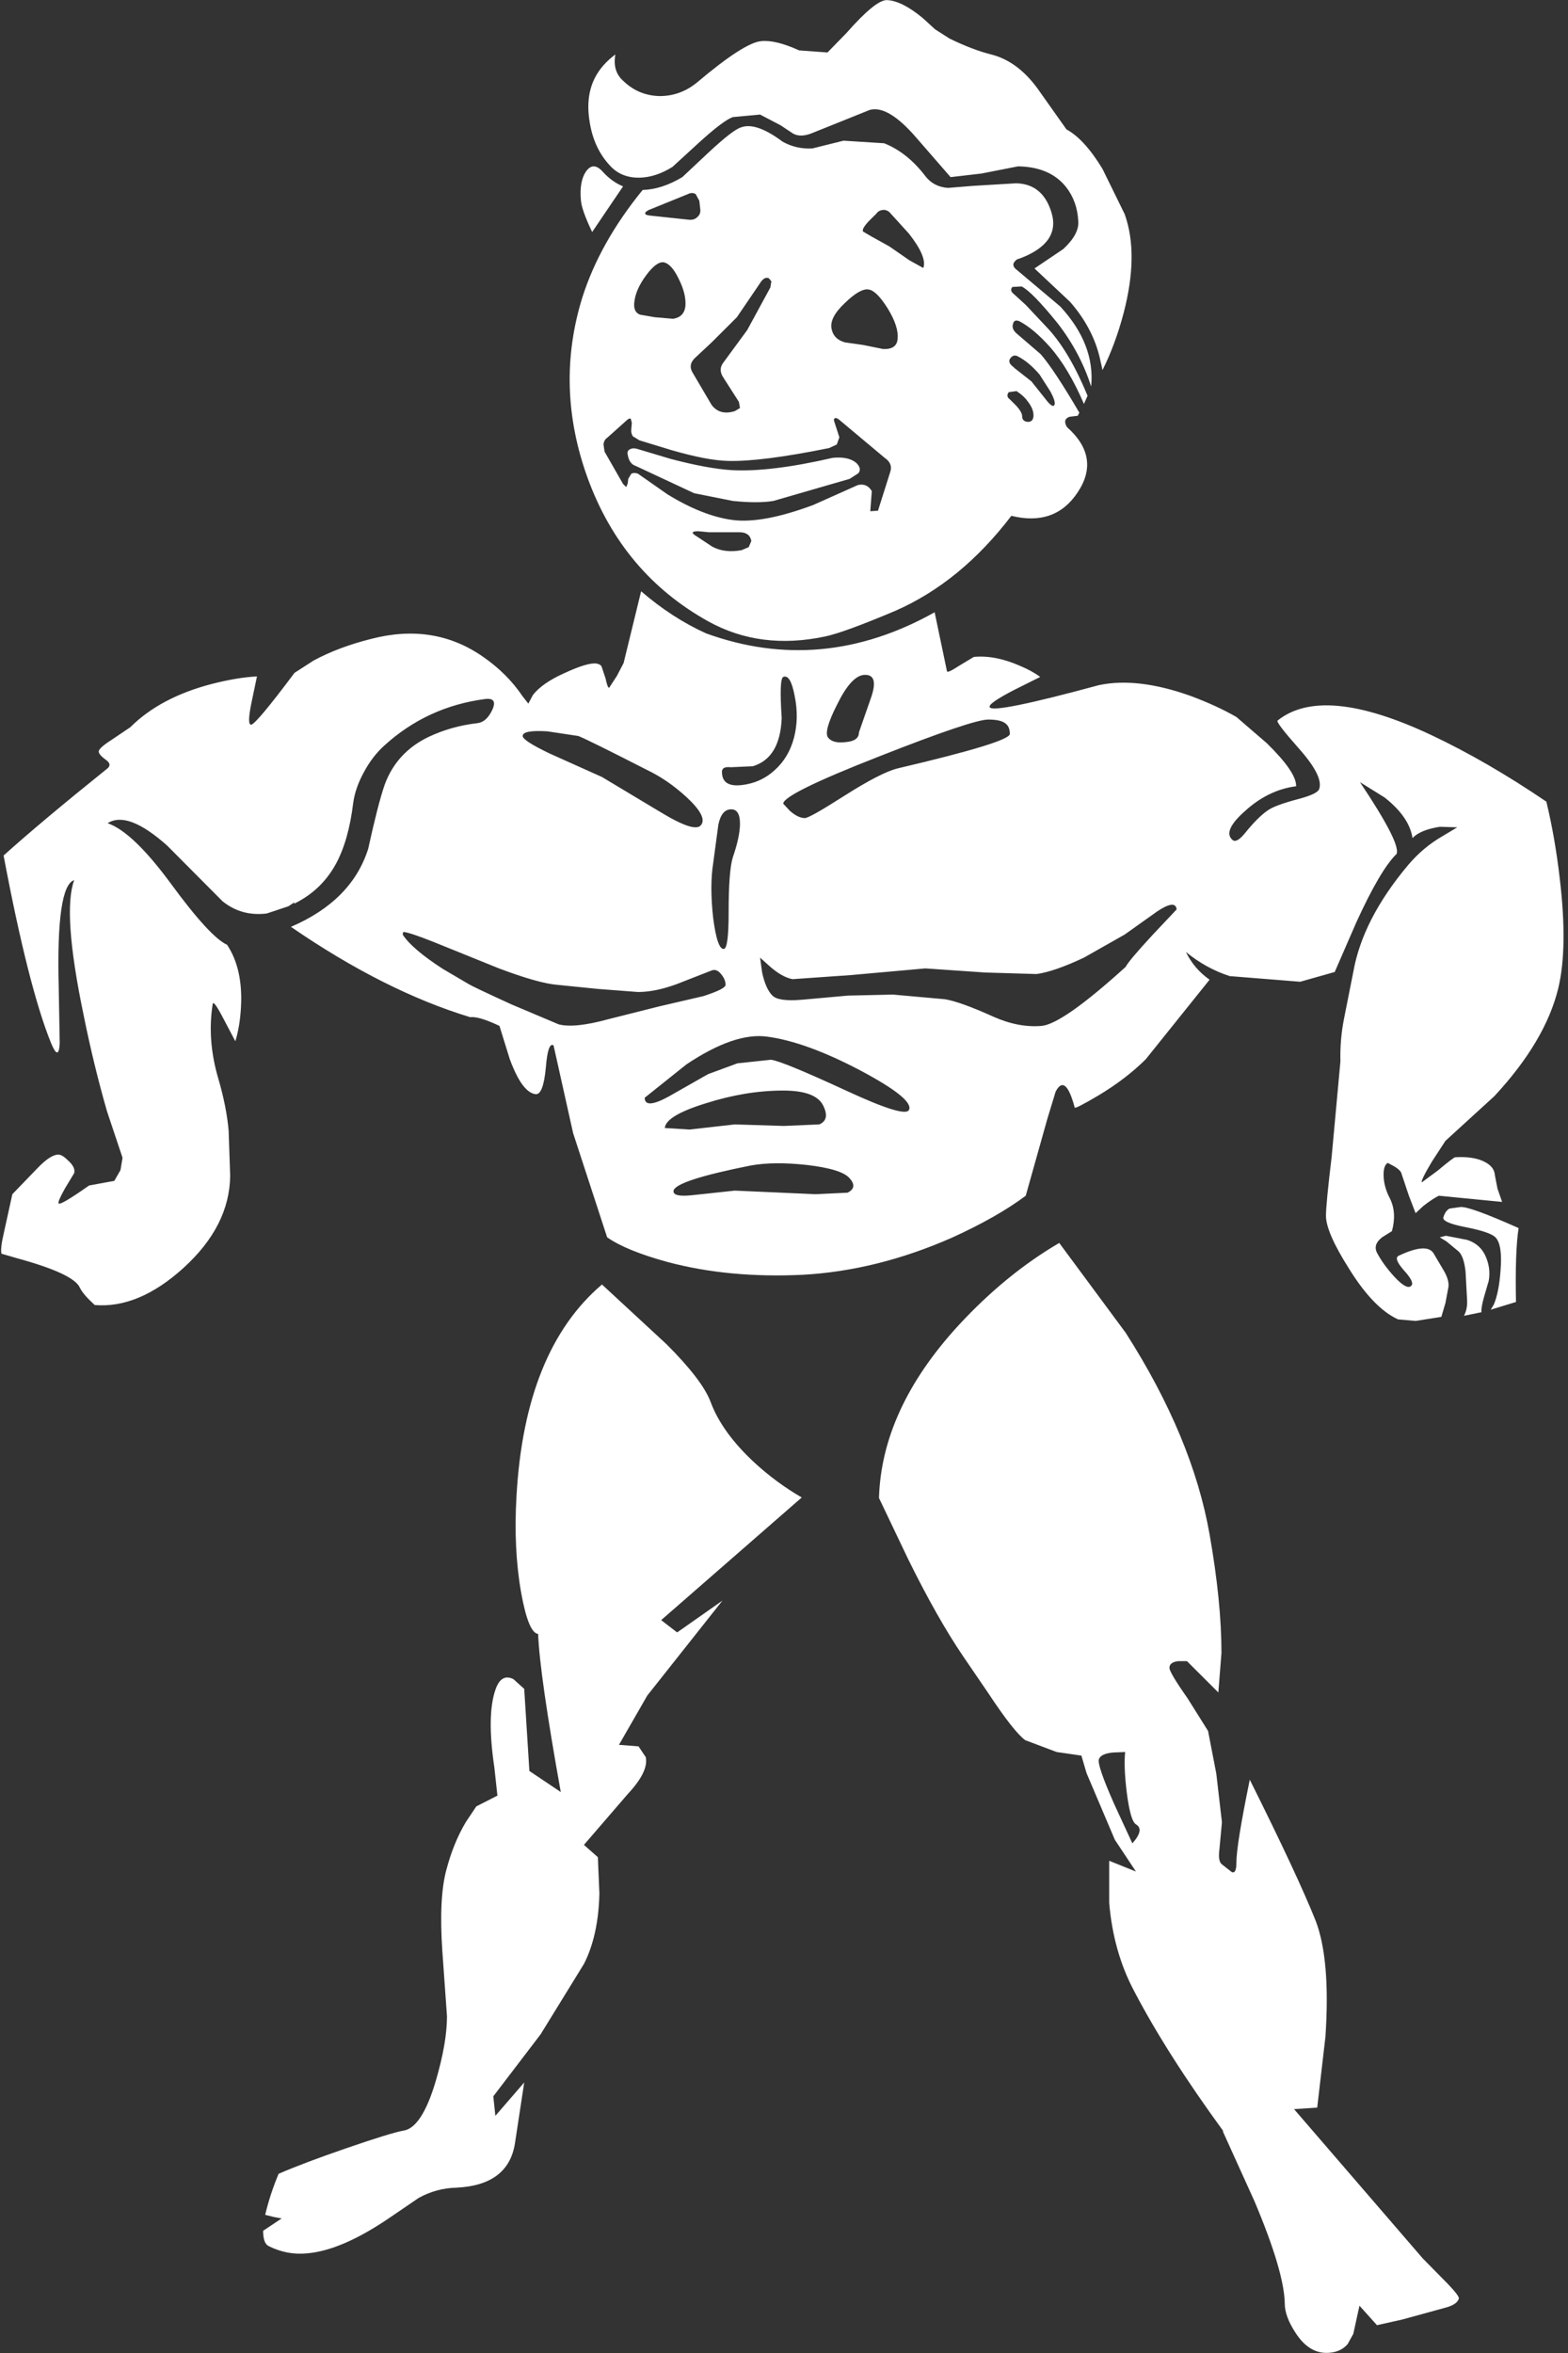 <?xml version="1.0" encoding="UTF-8"?>
<svg xmlns="http://www.w3.org/2000/svg" xmlns:xlink="http://www.w3.org/1999/xlink" width="128pt" height="192pt" viewBox="0 0 128 192" version="1.1">
<rect x="0" y="0" width="128" height="192" fill="#333333" stroke="none"/>
<g id="surface1">
<path style=" stroke:none;fill-rule:nonzero;fill:rgb(100%,100%,100%);fill-opacity:1;" d="M 90.883 143 C 90.211 143.059 89.816 143.238 89.707 143.547 C 89.594 143.852 90.012 145.082 90.965 147.23 L 92.438 150.414 C 93.109 149.66 93.207 149.141 92.73 148.863 C 92.422 148.668 92.172 147.789 91.977 146.227 C 91.809 144.859 91.766 143.77 91.848 142.961 L 90.883 143 M 54.395 109.672 C 56.355 111.625 57.562 113.203 58.012 114.402 C 58.625 116.051 59.805 117.684 61.539 119.301 C 62.746 120.418 64.051 121.383 65.449 122.191 L 53.973 132.199 L 55.277 133.203 L 58.977 130.605 L 52.84 138.352 L 50.527 142.375 L 52.125 142.5 L 52.715 143.379 C 52.883 144.16 52.391 145.164 51.242 146.395 L 47.668 150.539 L 48.805 151.543 L 48.93 154.516 C 48.875 156.805 48.453 158.719 47.668 160.254 L 44.137 165.988 L 40.27 171.055 L 40.438 172.648 L 42.793 169.926 L 42.035 174.906 C 41.672 177.168 40.09 178.367 37.285 178.508 C 36.164 178.535 35.129 178.816 34.176 179.348 L 31.781 180.98 C 29.199 182.738 26.973 183.699 25.094 183.867 C 24.004 183.98 22.953 183.785 21.941 183.281 C 21.633 183.141 21.48 182.723 21.48 182.027 L 22.238 181.523 L 22.992 181.02 L 22.32 180.895 L 21.648 180.727 C 21.902 179.641 22.266 178.523 22.742 177.379 C 24.086 176.793 25.938 176.094 28.289 175.285 C 30.727 174.445 32.27 173.973 32.914 173.859 C 33.922 173.723 34.805 172.383 35.562 169.84 C 36.18 167.746 36.488 165.977 36.488 164.523 L 36.109 159.207 C 35.914 156.301 36.023 154.082 36.445 152.547 C 36.836 151.07 37.371 149.77 38.043 148.652 L 38.883 147.398 L 40.605 146.52 L 40.355 144.215 C 39.934 141.395 39.961 139.289 40.438 137.895 C 40.746 136.973 41.238 136.68 41.91 137.012 L 42.793 137.809 L 43.215 144.508 L 45.777 146.227 C 44.629 139.832 44.012 135.535 43.93 133.328 C 43.395 133.273 42.934 132.141 42.539 129.938 C 42.121 127.562 41.992 124.941 42.164 122.066 C 42.609 114.137 44.938 108.387 49.141 104.812 L 54.395 109.672 M 69.359 96.148 C 68.938 95.645 67.777 95.281 65.871 95.059 C 64.078 94.863 62.551 94.875 61.289 95.102 C 57.227 95.91 55.125 96.594 54.984 97.152 C 54.926 97.516 55.43 97.641 56.496 97.527 L 59.984 97.152 L 66.586 97.445 L 69.191 97.32 C 69.75 97.039 69.809 96.648 69.359 96.148 M 54.562 89.488 L 57.801 87.648 L 60.195 86.766 L 62.93 86.473 C 63.516 86.531 65.59 87.383 69.148 89.027 C 72.289 90.48 73.969 90.996 74.195 90.578 C 74.504 89.992 73.184 88.918 70.242 87.352 C 67.273 85.789 64.734 84.867 62.633 84.59 C 60.867 84.34 58.668 85.094 56.035 86.852 L 52.629 89.574 C 52.629 90.215 53.273 90.188 54.562 89.488 M 54.27 92.043 L 56.285 92.168 L 59.984 91.75 L 63.98 91.875 L 66.879 91.75 C 67.469 91.5 67.578 90.996 67.215 90.242 C 66.824 89.406 65.73 88.988 63.938 88.988 C 61.891 88.988 59.773 89.336 57.59 90.035 C 55.43 90.703 54.324 91.375 54.27 92.043 M 69.445 79.566 L 64.695 79.898 C 64.133 79.789 63.531 79.453 62.887 78.895 L 62.047 78.141 L 62.215 79.355 C 62.41 80.25 62.691 80.879 63.055 81.238 C 63.391 81.574 64.203 81.688 65.492 81.574 L 69.234 81.238 L 72.891 81.156 L 77.137 81.535 C 77.977 81.672 79.293 82.148 81.086 82.957 C 82.461 83.57 83.777 83.82 85.039 83.711 C 86.188 83.598 88.473 81.992 91.891 78.895 C 92.059 78.559 92.801 77.68 94.117 76.258 L 96.051 74.207 C 95.996 73.648 95.465 73.703 94.457 74.375 L 91.809 76.258 L 88.484 78.141 C 86.887 78.895 85.598 79.344 84.617 79.48 L 80.414 79.355 L 75.539 79.02 L 69.445 79.566 M 64.484 66.168 C 64.934 66.559 65.34 66.754 65.703 66.754 C 65.953 66.754 67.02 66.152 68.898 64.953 C 70.914 63.668 72.387 62.914 73.312 62.691 C 79.391 61.266 82.434 60.332 82.434 59.887 C 82.434 59.496 82.32 59.215 82.098 59.047 C 81.844 58.824 81.367 58.715 80.668 58.715 C 79.828 58.715 76.855 59.719 71.754 61.727 C 66.543 63.766 63.938 65.051 63.938 65.578 L 64.484 66.168 M 57.211 67.34 C 57.602 66.891 57.211 66.125 56.035 65.035 C 54.996 64.086 53.918 63.348 52.797 62.816 C 49.574 61.168 47.711 60.25 47.207 60.055 L 44.684 59.676 C 43.34 59.594 42.668 59.719 42.668 60.055 C 42.668 60.305 43.395 60.777 44.852 61.477 L 49.141 63.402 L 53.891 66.25 C 55.77 67.395 56.875 67.758 57.211 67.34 M 59.816 69.977 C 60.211 68.832 60.406 67.91 60.406 67.215 C 60.406 66.43 60.168 66.039 59.691 66.039 C 59.16 66.039 58.809 66.461 58.641 67.297 L 58.219 70.438 C 58.023 71.664 58.023 73.16 58.219 74.918 C 58.445 76.648 58.738 77.484 59.102 77.43 C 59.355 77.375 59.48 76.383 59.48 74.457 C 59.48 72.195 59.594 70.703 59.816 69.977 M 64.82 60.18 C 65.102 59.09 65.113 57.945 64.863 56.746 C 64.637 55.574 64.328 55.07 63.938 55.238 C 63.711 55.348 63.672 56.465 63.812 58.586 C 63.727 60.766 62.941 62.078 61.457 62.523 L 59.648 62.605 C 59.172 62.551 58.934 62.676 58.934 62.984 C 58.934 63.934 59.621 64.27 60.996 63.988 C 61.836 63.82 62.578 63.445 63.223 62.859 C 64.008 62.16 64.539 61.266 64.82 60.18 M 68.352 57.457 C 67.594 58.938 67.344 59.844 67.594 60.18 C 67.848 60.512 68.324 60.641 69.023 60.555 C 69.75 60.5 70.117 60.234 70.117 59.762 L 71.082 56.996 C 71.559 55.656 71.379 55.016 70.535 55.07 C 69.836 55.125 69.105 55.922 68.352 57.457 M 60.363 43.43 L 57.883 43.43 L 57 43.348 C 56.441 43.348 56.398 43.484 56.875 43.766 L 58.137 44.602 C 58.809 44.965 59.605 45.062 60.531 44.895 L 61.121 44.645 L 61.332 44.141 C 61.246 43.668 60.926 43.43 60.363 43.43 M 51.453 36.648 C 51.621 36.562 51.832 36.562 52.082 36.648 L 54.73 37.441 C 56.75 37.973 58.418 38.281 59.734 38.363 C 61.836 38.477 64.582 38.141 67.973 37.359 C 68.84 37.273 69.484 37.414 69.906 37.777 C 70.215 38.086 70.27 38.363 70.074 38.613 L 69.359 39.074 L 63.137 40.875 C 62.297 41.016 61.191 41.016 59.816 40.875 L 56.664 40.246 L 51.914 38.027 C 51.551 37.918 51.324 37.609 51.242 37.105 C 51.188 36.883 51.258 36.73 51.453 36.648 M 49.184 13.992 C 49.688 14.551 50.246 14.957 50.863 15.207 L 49.98 16.508 L 48.34 18.934 C 47.754 17.707 47.445 16.828 47.418 16.297 C 47.332 15.293 47.473 14.523 47.836 13.992 C 48.23 13.438 48.68 13.438 49.184 13.992 M 56.707 29.234 C 56.344 29.598 56.285 29.988 56.539 30.406 L 58.094 33.047 C 58.543 33.633 59.172 33.801 59.984 33.547 L 60.406 33.297 L 60.32 32.793 L 59.062 30.828 C 58.754 30.379 58.754 29.961 59.062 29.57 L 60.996 26.934 L 62.887 23.457 L 62.969 22.953 L 62.762 22.703 C 62.508 22.59 62.254 22.746 62.004 23.164 L 60.152 25.887 L 58.094 27.938 L 56.707 29.234 M 55.949 25.008 C 56.008 24.336 55.824 23.582 55.402 22.746 C 55.012 21.938 54.605 21.488 54.184 21.406 C 53.793 21.348 53.316 21.699 52.754 22.453 C 52.195 23.207 51.871 23.918 51.789 24.586 C 51.703 25.172 51.859 25.535 52.25 25.676 L 53.469 25.887 L 54.941 26.012 C 55.531 25.926 55.867 25.594 55.949 25.008 M 53.09 17.594 L 56.246 17.93 C 56.523 17.957 56.75 17.887 56.918 17.719 C 57.113 17.555 57.195 17.344 57.168 17.094 L 57.086 16.379 L 56.789 15.836 C 56.594 15.723 56.383 15.723 56.16 15.836 L 52.965 17.133 C 52.742 17.246 52.645 17.344 52.672 17.426 C 52.672 17.512 52.812 17.566 53.09 17.594 M 72.68 38.488 C 72.82 38.043 72.668 37.664 72.219 37.359 L 68.52 34.262 C 68.352 34.121 68.227 34.078 68.141 34.133 C 68.055 34.191 68.055 34.316 68.141 34.512 L 68.52 35.684 L 68.309 36.27 L 67.68 36.562 C 63.949 37.316 61.191 37.664 59.398 37.609 C 58.277 37.582 56.75 37.289 54.816 36.73 L 52.207 35.934 L 51.664 35.602 C 51.551 35.434 51.508 35.238 51.535 35.012 L 51.578 34.512 L 51.496 34.176 C 51.41 34.121 51.297 34.164 51.156 34.301 L 49.562 35.727 C 49.391 35.836 49.293 36.02 49.266 36.27 L 49.352 36.855 L 50.863 39.492 L 51.117 39.746 L 51.242 39.453 L 51.285 39.074 L 51.535 38.656 C 51.703 38.574 51.887 38.574 52.082 38.656 L 54.48 40.332 C 56.383 41.504 58.148 42.203 59.773 42.426 C 61.402 42.648 63.602 42.242 66.375 41.211 L 70.031 39.578 C 70.535 39.465 70.914 39.633 71.168 40.078 L 71.043 41.715 L 71.672 41.672 L 72.68 38.488 M 83.863 32.711 C 83.664 32.43 83.371 32.168 82.98 31.914 L 82.348 32 C 82.18 32.223 82.207 32.418 82.434 32.586 L 82.938 33.086 C 83.273 33.449 83.441 33.742 83.441 33.965 C 83.441 34.246 83.598 34.398 83.902 34.426 C 84.211 34.426 84.367 34.246 84.367 33.883 C 84.367 33.52 84.199 33.129 83.863 32.711 M 82.477 29.234 C 82.309 29.457 82.391 29.695 82.727 29.945 L 82.812 30.031 L 84.199 31.121 L 85.332 32.543 C 85.754 33.102 86.008 33.254 86.09 33.004 C 86.145 32.836 86.035 32.488 85.754 31.957 L 84.871 30.574 C 84.281 29.879 83.68 29.375 83.062 29.066 C 82.84 28.957 82.645 29.012 82.477 29.234 M 72.094 28.48 C 72.82 28.508 73.215 28.246 73.27 27.688 C 73.352 27.016 73.086 26.18 72.469 25.172 C 71.855 24.195 71.336 23.68 70.914 23.625 C 70.465 23.539 69.82 23.902 68.98 24.715 C 68.113 25.523 67.75 26.234 67.887 26.848 C 68 27.406 68.363 27.77 68.98 27.938 L 70.453 28.148 L 72.094 28.48 M 72.598 17.301 C 72.43 17.164 72.246 17.105 72.051 17.133 C 71.824 17.164 71.656 17.262 71.547 17.426 L 70.914 18.055 C 70.523 18.473 70.367 18.754 70.453 18.895 L 71.168 19.312 L 72.598 20.105 L 74.234 21.238 L 75.371 21.867 C 75.594 21.281 75.203 20.344 74.195 19.059 L 72.598 17.301 M 79.406 15.168 L 82.938 14.957 C 84.395 14.984 85.363 15.781 85.836 17.344 C 86.344 19.02 85.461 20.273 83.191 21.113 C 83.078 21.113 82.953 21.195 82.812 21.363 C 82.645 21.586 82.715 21.809 83.02 22.035 L 86.551 25.008 C 88.457 27.07 89.297 29.25 89.074 31.539 C 88.484 29.695 87.574 27.98 86.344 26.387 C 84.941 24.656 83.961 23.652 83.398 23.375 L 82.645 23.414 C 82.477 23.609 82.516 23.805 82.77 24 L 83.734 24.879 L 85.586 26.848 C 86.734 28.105 87.801 29.918 88.781 32.293 L 88.484 32.961 C 87.645 31.008 86.719 29.457 85.711 28.312 C 84.844 27.336 84.016 26.641 83.23 26.219 C 82.922 26.082 82.742 26.164 82.684 26.473 C 82.602 26.75 82.742 27.031 83.105 27.309 L 84.953 28.898 C 85.684 29.738 86.734 31.328 88.109 33.672 L 87.98 33.926 L 87.309 34.008 C 86.918 34.148 86.848 34.426 87.098 34.848 C 88.949 36.492 89.242 38.266 87.98 40.164 C 86.75 42.035 84.941 42.676 82.559 42.09 C 79.812 45.691 76.66 48.273 73.102 49.836 C 70.328 51.008 68.422 51.707 67.383 51.93 C 63.852 52.684 60.672 52.277 57.84 50.715 C 53.16 48.121 49.867 44.211 47.965 38.992 C 46.168 34.023 46.031 29.109 47.543 24.254 C 48.496 21.266 50.137 18.348 52.461 15.5 C 53.496 15.473 54.578 15.125 55.699 14.453 L 57.84 12.445 C 59.16 11.215 60.043 10.531 60.488 10.395 C 61.301 10.086 62.438 10.477 63.895 11.566 C 64.652 11.984 65.465 12.164 66.332 12.109 L 68.855 11.48 L 72.176 11.691 C 73.438 12.191 74.559 13.086 75.539 14.371 C 75.988 14.957 76.605 15.277 77.387 15.332 L 79.406 15.168 M 35.352 76.844 C 34.008 76.312 33.195 76.047 32.914 76.047 L 32.871 76.258 C 33.375 77.039 34.469 77.973 36.152 79.062 L 38.293 80.32 C 38.52 80.457 39.668 81.004 41.742 81.953 L 45.609 83.586 C 46.477 83.809 47.824 83.668 49.645 83.168 L 53.805 82.121 L 57.422 81.281 C 58.625 80.891 59.23 80.586 59.23 80.359 C 59.23 80.082 59.117 79.801 58.895 79.523 C 58.641 79.188 58.375 79.078 58.094 79.188 L 55.195 80.32 C 54.043 80.738 53.008 80.945 52.082 80.945 L 48.805 80.695 L 45.484 80.359 C 44.473 80.277 42.891 79.832 40.734 79.02 L 35.352 76.844 M 48.133 9.934 C 47.906 8.562 48.047 7.379 48.551 6.375 C 48.918 5.648 49.477 5.004 50.234 4.445 C 50.066 5.367 50.289 6.094 50.906 6.625 C 51.719 7.406 52.699 7.812 53.848 7.84 C 54.969 7.84 55.977 7.477 56.875 6.75 C 59.453 4.574 61.203 3.441 62.129 3.359 C 62.914 3.273 63.949 3.527 65.238 4.113 L 67.551 4.281 L 69.105 2.688 C 70.676 0.902 71.77 0.008 72.387 0.008 C 73.199 0.035 74.18 0.523 75.328 1.473 L 76.336 2.395 L 77.516 3.148 C 78.777 3.762 79.91 4.195 80.918 4.445 C 82.461 4.836 83.805 5.883 84.953 7.586 L 87.059 10.559 C 88.039 11.09 89.02 12.164 90 13.785 L 91.809 17.469 C 92.59 19.648 92.562 22.34 91.723 25.551 C 91.273 27.254 90.699 28.801 90 30.199 L 89.875 29.613 L 89.875 29.652 C 89.535 27.84 88.695 26.164 87.352 24.629 L 84.449 21.906 L 86.805 20.316 C 87.672 19.508 88.078 18.754 88.023 18.055 C 87.969 16.965 87.633 16.031 87.016 15.25 C 86.145 14.16 84.844 13.602 83.105 13.574 L 80.121 14.16 L 77.598 14.453 L 74.867 11.312 C 73.297 9.473 72.008 8.691 71 8.969 L 68.184 10.102 L 66.207 10.895 C 65.617 11.117 65.129 11.117 64.734 10.895 L 63.727 10.227 L 62.047 9.348 L 59.816 9.555 C 59.285 9.75 58.348 10.461 57 11.691 L 54.898 13.617 C 54.004 14.176 53.121 14.469 52.25 14.496 C 51.242 14.523 50.43 14.203 49.812 13.535 C 48.918 12.586 48.355 11.383 48.133 9.934 M 107.402 156.734 C 108.215 158.855 108.48 162.012 108.199 166.199 L 107.527 171.977 L 105.637 172.102 L 116.145 184.285 L 118.207 186.379 C 118.82 187.023 119.117 187.414 119.09 187.555 C 119.004 187.859 118.684 188.098 118.121 188.266 L 114.465 189.27 L 112.406 189.73 L 110.977 188.141 L 110.473 190.441 L 110.008 191.281 C 109.59 191.754 109.016 191.992 108.285 191.992 C 107.305 191.992 106.465 191.445 105.762 190.359 C 105.176 189.465 104.879 188.668 104.879 187.973 C 104.852 186.242 104.027 183.449 102.398 179.598 L 99.836 173.945 L 99.836 173.859 C 96.781 169.672 94.355 165.863 92.562 162.43 C 91.441 160.309 90.77 157.922 90.547 155.27 L 90.547 151.836 L 92.73 152.715 L 91.008 150.121 L 88.695 144.676 L 88.277 143.254 L 86.258 142.961 L 83.695 141.996 C 83.078 141.551 82.07 140.266 80.668 138.145 L 78.609 135.129 C 77.207 133.062 75.723 130.441 74.152 127.258 L 71.754 122.234 C 71.895 117.402 74.055 112.715 78.23 108.164 C 80.809 105.371 83.555 103.125 86.469 101.422 L 91.891 108.75 C 95.535 114.445 97.816 119.93 98.742 125.207 C 99.387 128.863 99.711 132.086 99.711 134.879 L 99.457 138.102 L 96.895 135.547 L 96.18 135.547 C 95.703 135.605 95.465 135.785 95.465 136.094 C 95.465 136.344 95.953 137.168 96.934 138.562 L 98.617 141.242 L 99.289 144.719 L 99.75 148.695 L 99.543 150.914 C 99.457 151.559 99.527 151.961 99.75 152.129 L 100.551 152.758 C 100.801 152.867 100.93 152.617 100.93 152.004 C 100.93 151.027 101.293 148.766 102.023 145.219 C 104.629 150.441 106.422 154.277 107.402 156.734 M 121.527 104.52 L 121.148 105.82 C 120.98 106.406 120.91 106.824 120.938 107.074 L 119.508 107.367 C 119.703 107.004 119.789 106.574 119.762 106.07 L 119.637 103.766 C 119.551 102.957 119.367 102.414 119.09 102.133 L 118.078 101.297 L 117.531 100.961 L 118.039 100.836 L 119.762 101.172 C 120.547 101.422 121.078 101.938 121.359 102.719 C 121.582 103.309 121.637 103.906 121.527 104.52 M 122.492 103.684 C 122.605 102.316 122.48 101.422 122.113 101.004 C 121.863 100.695 121.023 100.402 119.594 100.125 C 118.332 99.875 117.742 99.609 117.828 99.328 C 117.938 98.965 118.109 98.73 118.332 98.617 L 119.215 98.492 C 119.691 98.438 121.273 99.008 123.965 100.207 C 123.77 101.492 123.699 103.504 123.754 106.238 L 121.695 106.867 L 121.945 106.445 C 122.227 105.777 122.41 104.855 122.492 103.684 M 126.234 65.414 C 126.711 67.395 127.074 69.488 127.328 71.691 C 127.777 75.461 127.734 78.449 127.203 80.652 C 126.5 83.527 124.762 86.461 121.988 89.445 L 117.996 93.09 L 116.902 94.766 C 116.285 95.797 116.004 96.371 116.062 96.48 L 117.363 95.52 C 118.234 94.793 118.711 94.43 118.793 94.43 C 119.691 94.375 120.434 94.473 121.023 94.723 C 121.668 95.004 122.004 95.395 122.031 95.895 L 122.242 96.984 L 122.621 98.074 L 117.449 97.57 C 117.113 97.738 116.691 98.016 116.188 98.406 L 115.559 98.992 L 115.012 97.57 L 114.422 95.812 C 114.395 95.617 114.199 95.406 113.832 95.184 L 113.289 94.891 C 113.035 95.031 112.922 95.406 112.949 96.02 C 112.98 96.605 113.148 97.191 113.457 97.781 C 113.848 98.562 113.902 99.453 113.625 100.461 L 112.824 100.961 C 112.32 101.352 112.18 101.77 112.406 102.219 C 112.742 102.859 113.219 103.516 113.832 104.188 C 114.535 104.941 114.996 105.176 115.223 104.898 C 115.391 104.703 115.18 104.285 114.59 103.641 C 114.031 103 113.891 102.609 114.172 102.469 C 115.766 101.715 116.734 101.672 117.07 102.344 L 117.91 103.766 C 118.219 104.324 118.316 104.801 118.207 105.191 L 117.996 106.32 L 117.66 107.453 L 115.559 107.785 L 114.129 107.66 C 112.781 107.047 111.438 105.652 110.094 103.473 C 108.859 101.52 108.242 100.098 108.242 99.203 C 108.242 98.562 108.398 96.957 108.707 94.387 L 109.422 86.602 C 109.391 85.426 109.488 84.27 109.715 83.125 L 110.473 79.312 C 110.977 76.438 112.477 73.523 114.969 70.562 C 115.781 69.613 116.691 68.848 117.699 68.262 L 118.961 67.508 L 117.531 67.465 C 116.469 67.633 115.727 67.938 115.305 68.387 C 115.137 67.242 114.379 66.137 113.035 65.078 L 111.016 63.82 C 113.258 67.172 114.254 69.125 114.004 69.684 C 113.133 70.52 112.039 72.379 110.723 75.254 L 108.957 79.312 L 106.141 80.109 L 100.383 79.648 C 99.094 79.23 97.902 78.574 96.809 77.68 C 97.258 78.602 97.902 79.355 98.742 79.941 L 93.531 86.434 C 92.465 87.492 91.191 88.469 89.707 89.363 C 88.387 90.145 87.73 90.48 87.73 90.367 C 87.227 88.496 86.707 88.066 86.176 89.07 L 85.5 91.289 L 83.734 97.57 C 82.168 98.742 80.148 99.887 77.684 101.004 C 73.621 102.789 69.57 103.797 65.535 104.02 C 61.5 104.215 57.812 103.863 54.48 102.973 C 52.238 102.359 50.598 101.688 49.562 100.961 L 46.785 92.461 L 45.188 85.301 C 44.879 85.105 44.672 85.707 44.559 87.102 C 44.418 88.609 44.137 89.336 43.719 89.281 C 42.988 89.195 42.289 88.246 41.617 86.434 L 40.773 83.711 C 39.652 83.18 38.855 82.941 38.379 83 C 33.699 81.574 28.824 79.117 23.75 75.629 C 27.059 74.207 29.16 72.086 30.055 69.266 C 30.59 66.836 31.035 65.09 31.402 64.031 C 32.047 62.273 33.238 60.973 34.973 60.137 C 36.207 59.551 37.539 59.172 38.969 59.008 C 39.473 58.949 39.879 58.586 40.188 57.918 C 40.496 57.246 40.297 56.953 39.598 57.039 C 36.43 57.457 33.684 58.727 31.359 60.848 C 30.715 61.434 30.168 62.148 29.719 62.984 C 29.242 63.848 28.949 64.688 28.836 65.496 C 28.586 67.562 28.109 69.238 27.406 70.52 C 26.621 71.945 25.488 73.02 24.004 73.746 L 24.043 73.621 L 23.539 73.953 L 21.773 74.539 C 20.402 74.707 19.195 74.375 18.16 73.535 L 13.66 69.012 C 11.504 67.086 9.879 66.473 8.785 67.172 C 10.16 67.645 11.883 69.293 13.957 72.113 C 16.086 75.016 17.613 76.676 18.539 77.094 C 19.406 78.406 19.785 80.094 19.672 82.16 C 19.617 83.223 19.461 84.156 19.211 84.965 L 18.285 83.207 C 17.695 82.062 17.391 81.645 17.359 81.953 C 17.051 83.906 17.207 85.93 17.824 88.023 C 18.273 89.559 18.551 90.969 18.664 92.254 L 18.789 95.938 C 18.762 98.672 17.488 101.184 14.965 103.473 C 12.527 105.68 10.117 106.684 7.734 106.488 C 7.09 105.902 6.684 105.43 6.516 105.066 C 6.18 104.312 4.484 103.516 1.43 102.68 L 0.125 102.301 C 0.043 102.051 0.113 101.449 0.336 100.5 L 1.008 97.445 L 3.07 95.309 C 3.797 94.555 4.371 94.191 4.793 94.219 C 4.988 94.219 5.254 94.387 5.59 94.723 C 5.984 95.086 6.137 95.422 6.055 95.727 L 5.297 96.984 C 4.875 97.738 4.707 98.141 4.793 98.199 C 4.902 98.309 5.73 97.82 7.273 96.734 L 9.332 96.355 L 9.836 95.477 L 10.004 94.473 L 8.742 90.703 C 8.016 88.191 7.371 85.539 6.809 82.746 C 5.66 77.219 5.41 73.578 6.055 71.82 C 5.074 72.125 4.652 75.027 4.793 80.527 L 4.875 85.133 C 4.82 86.141 4.582 86.125 4.16 85.094 C 2.93 82.051 1.641 76.957 0.293 69.809 C 2.34 67.965 5.172 65.594 8.785 62.691 C 9.039 62.469 8.98 62.23 8.617 61.98 C 8.195 61.672 8.016 61.434 8.07 61.266 C 8.129 61.07 8.504 60.75 9.207 60.305 L 10.637 59.34 C 12.262 57.723 14.461 56.551 17.234 55.824 C 18.637 55.461 19.883 55.25 20.977 55.195 L 20.555 57.207 C 20.277 58.52 20.262 59.16 20.512 59.133 C 20.793 59.074 21.973 57.668 24.043 54.902 L 25.602 53.898 C 26.945 53.172 28.5 52.586 30.266 52.141 C 33.684 51.246 36.727 51.719 39.387 53.562 C 40.734 54.484 41.824 55.574 42.668 56.828 L 43.129 57.414 L 43.508 56.703 C 44.012 56.062 44.852 55.477 46.031 54.945 C 47.348 54.332 48.242 54.066 48.719 54.148 C 48.973 54.203 49.113 54.316 49.141 54.484 L 49.434 55.363 C 49.547 55.895 49.645 56.145 49.73 56.117 L 50.359 55.152 L 50.906 54.105 L 52.336 48.246 C 54.016 49.695 55.781 50.84 57.633 51.68 C 63.938 53.969 70.16 53.395 76.297 49.961 L 77.305 54.777 C 77.332 54.891 77.668 54.734 78.312 54.316 L 79.492 53.605 C 80.641 53.492 81.887 53.73 83.23 54.316 C 83.902 54.594 84.465 54.902 84.914 55.238 L 82.812 56.285 C 81.355 57.039 80.68 57.512 80.793 57.707 C 80.961 58.07 83.934 57.473 89.707 55.906 C 91.809 55.461 94.301 55.754 97.188 56.785 C 98.617 57.316 99.863 57.891 100.93 58.504 L 103.41 60.641 C 105.035 62.23 105.832 63.402 105.805 64.156 C 104.293 64.352 102.906 65.023 101.645 66.168 C 100.383 67.281 100.047 68.078 100.633 68.555 C 100.859 68.719 101.195 68.523 101.645 67.965 C 102.344 67.102 102.961 66.488 103.492 66.125 C 103.887 65.844 104.711 65.539 105.973 65.203 C 107.039 64.926 107.613 64.645 107.695 64.367 C 107.922 63.668 107.359 62.566 106.016 61.059 C 104.754 59.633 104.18 58.879 104.293 58.797 C 106.758 56.816 110.934 57.207 116.82 59.969 C 119.844 61.395 122.984 63.207 126.234 65.414 "/>
</g>
</svg>
